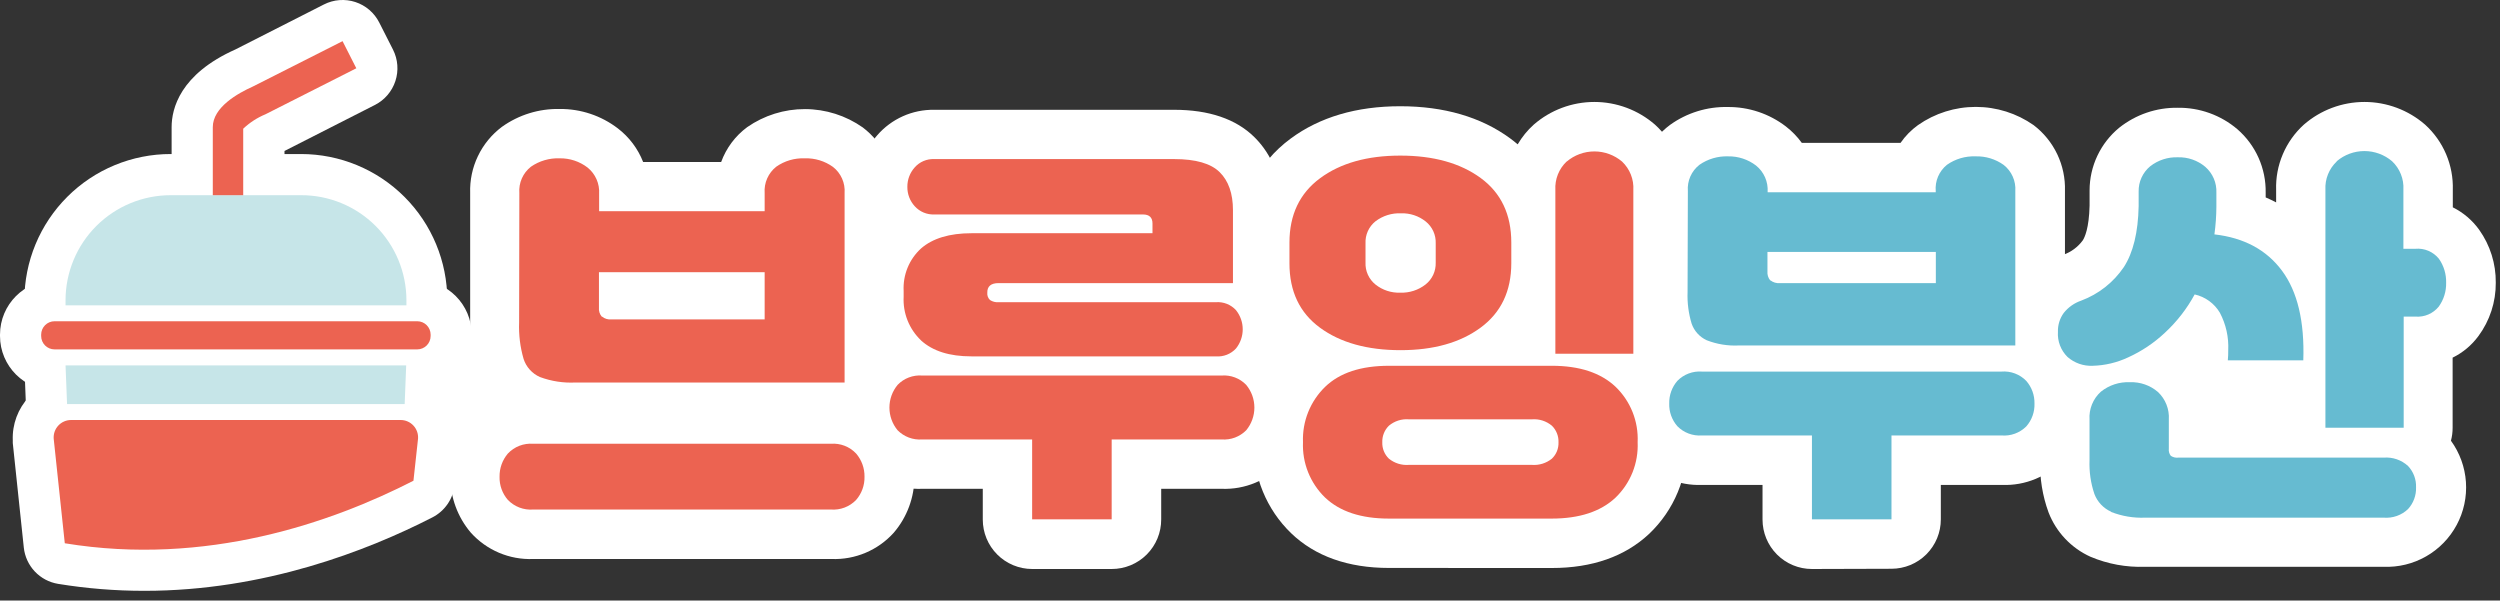 <svg width="179" height="43" viewBox="0 0 179 43" fill="none" xmlns="http://www.w3.org/2000/svg">
<rect x="0" y="0" width="179" height="43" fill="#333333" stroke="none"/>
<g clip-path="url(#clip0_606_62)">
<path d="M15.236 16.924C14.454 16.924 13.704 16.613 13.152 16.06C12.599 15.508 12.288 14.758 12.288 13.976V9.104C12.288 7.786 12.883 5.313 16.861 3.538L23.192 0.32C23.537 0.144 23.914 0.038 24.299 0.008C24.685 -0.022 25.073 0.025 25.442 0.145C25.809 0.265 26.15 0.456 26.444 0.708C26.738 0.96 26.979 1.268 27.154 1.613L28.139 3.554C28.492 4.252 28.553 5.061 28.31 5.803C28.067 6.546 27.539 7.162 26.842 7.516L20.37 10.809V13.98C20.37 14.761 20.06 15.51 19.508 16.063C18.956 16.616 18.207 16.927 17.427 16.928L15.236 16.924Z" fill="white"/>
<path d="M38.17 40.025C37.334 40.057 36.501 39.904 35.73 39.578C34.959 39.252 34.269 38.76 33.71 38.137C32.764 37.024 32.245 35.611 32.245 34.151C32.245 32.69 32.764 31.277 33.71 30.164C34.173 29.627 34.738 29.188 35.373 28.871C34.846 28.293 34.443 27.614 34.188 26.876C33.803 25.651 33.626 24.371 33.664 23.088V13.822C33.634 12.907 33.825 11.997 34.222 11.171C34.618 10.346 35.209 9.628 35.942 9.079C37.147 8.219 38.598 7.771 40.079 7.803C41.58 7.79 43.043 8.279 44.236 9.191C45.048 9.813 45.675 10.646 46.048 11.598H51.635C51.998 10.602 52.646 9.735 53.498 9.104C54.713 8.259 56.159 7.807 57.639 7.811C59.12 7.815 60.563 8.273 61.775 9.125C62.497 9.673 63.078 10.387 63.469 11.205C63.861 12.024 64.05 12.924 64.023 13.831V27.387C64.025 28.145 63.782 28.883 63.329 29.491C63.577 29.696 63.808 29.921 64.019 30.164C64.962 31.279 65.478 32.694 65.474 34.154C65.47 35.615 64.947 37.027 63.998 38.137C63.439 38.76 62.749 39.251 61.978 39.578C61.208 39.904 60.374 40.056 59.538 40.025H38.17Z" fill="white"/>
<path d="M73.901 40.74C72.963 40.739 72.064 40.365 71.402 39.702C70.739 39.039 70.367 38.139 70.367 37.202V34.999H66.027C65.205 35.031 64.386 34.883 63.627 34.565C62.868 34.248 62.188 33.769 61.633 33.161C60.681 32.061 60.154 30.655 60.15 29.2C60.145 27.745 60.663 26.336 61.608 25.229C61.716 25.109 61.828 24.988 61.957 24.864C61.412 23.737 61.137 22.498 61.155 21.247V20.831C61.122 19.302 61.55 17.799 62.381 16.516C61.755 15.59 61.425 14.495 61.434 13.378C61.428 12.023 61.916 10.712 62.805 9.69C63.312 9.105 63.941 8.637 64.648 8.321C65.354 8.005 66.122 7.848 66.896 7.861H84.065C86.559 7.861 88.496 8.518 89.81 9.815C90.725 10.713 91.814 12.355 91.814 15.053V20.27C91.813 20.434 91.802 20.598 91.78 20.761C92.183 21.488 92.427 22.294 92.493 23.124C92.56 23.953 92.449 24.787 92.167 25.57C92.985 26.683 93.401 28.04 93.347 29.419C93.294 30.799 92.773 32.12 91.872 33.165C91.317 33.772 90.636 34.25 89.877 34.566C89.118 34.883 88.299 35.03 87.478 34.999H83.142V37.185C83.144 37.652 83.054 38.114 82.877 38.546C82.699 38.978 82.438 39.37 82.109 39.7C81.779 40.031 81.387 40.293 80.956 40.471C80.525 40.649 80.063 40.741 79.596 40.74H73.901Z" fill="white"/>
<path d="M99.446 40.665C96.536 40.665 94.162 39.833 92.437 38.17C91.566 37.327 90.879 36.313 90.42 35.191C89.96 34.069 89.739 32.864 89.768 31.652C89.723 29.523 90.445 27.449 91.801 25.807C89.831 24.086 88.791 21.696 88.791 18.836V17.368C88.791 14.246 90.039 11.669 92.416 9.919C94.495 8.385 97.131 7.607 100.257 7.607C103.383 7.607 106.035 8.377 108.109 9.894C108.301 10.035 108.488 10.181 108.667 10.335C108.974 9.809 109.361 9.333 109.814 8.925C111.018 7.878 112.56 7.3 114.156 7.3C115.752 7.3 117.294 7.878 118.498 8.925C119.148 9.514 119.662 10.237 120.005 11.043C120.348 11.85 120.512 12.722 120.485 13.598V25.321C120.488 26.068 120.252 26.796 119.812 27.399C120.476 28.722 120.812 30.185 120.793 31.665C120.825 32.886 120.6 34.101 120.133 35.23C119.667 36.359 118.968 37.378 118.082 38.22C116.349 39.846 114.004 40.669 111.115 40.669L99.446 40.665Z" fill="white"/>
<path d="M129.735 40.74C128.796 40.74 127.897 40.367 127.233 39.703C126.57 39.04 126.197 38.14 126.197 37.202V34.72H121.861C121.039 34.752 120.22 34.604 119.461 34.287C118.702 33.97 118.022 33.49 117.467 32.883C116.512 31.782 115.985 30.375 115.98 28.917C115.976 27.46 116.494 26.049 117.442 24.943C117.572 24.796 117.711 24.657 117.858 24.527L117.804 24.377C117.435 23.26 117.263 22.087 117.297 20.91V13.681C117.266 12.766 117.457 11.857 117.854 11.032C118.25 10.206 118.841 9.489 119.575 8.942C120.777 8.079 122.227 7.63 123.707 7.662C125.208 7.649 126.671 8.138 127.864 9.05C128.3 9.387 128.687 9.785 129.011 10.231H136.078C136.419 9.739 136.84 9.309 137.326 8.959C138.539 8.109 139.985 7.654 141.466 7.654C142.947 7.654 144.393 8.109 145.607 8.959C146.328 9.508 146.907 10.222 147.298 11.04C147.688 11.858 147.878 12.758 147.851 13.664V24.735C147.851 24.839 147.851 24.943 147.851 25.042C148.762 26.152 149.251 27.549 149.231 28.984C149.211 30.42 148.684 31.802 147.743 32.887C147.189 33.493 146.509 33.971 145.751 34.288C144.992 34.605 144.174 34.752 143.353 34.72H138.963V37.185C138.964 37.65 138.873 38.11 138.696 38.539C138.518 38.968 138.258 39.358 137.93 39.687C137.602 40.015 137.212 40.276 136.783 40.454C136.354 40.631 135.894 40.723 135.43 40.723L129.735 40.74Z" fill="white"/>
<path d="M153.576 40.582C152.242 40.628 150.914 40.384 149.685 39.867C148.302 39.244 147.221 38.101 146.675 36.686C146.241 35.497 146.038 34.236 146.076 32.97V30.06C146.075 29.585 146.121 29.112 146.213 28.647C146.013 28.505 145.821 28.35 145.64 28.185C145.04 27.619 144.569 26.931 144.258 26.167C143.946 25.403 143.802 24.582 143.836 23.758C143.825 22.502 144.228 21.278 144.983 20.274C145.69 19.351 146.644 18.646 147.735 18.241C148.291 18.047 148.775 17.689 149.123 17.215C149.261 17.007 149.577 16.346 149.614 14.72V13.627C149.616 12.77 149.806 11.924 150.173 11.149C150.539 10.375 151.073 9.69 151.734 9.146C152.924 8.2 154.404 7.694 155.924 7.716C157.488 7.694 159.007 8.24 160.198 9.254C160.846 9.817 161.363 10.515 161.713 11.299C162.063 12.083 162.237 12.935 162.222 13.793V14.134C162.48 14.246 162.725 14.363 162.971 14.492V13.598C162.943 12.722 163.106 11.85 163.449 11.044C163.791 10.237 164.305 9.514 164.954 8.925C166.158 7.878 167.7 7.3 169.296 7.3C170.892 7.3 172.434 7.878 173.638 8.925C174.287 9.514 174.8 10.237 175.143 11.044C175.485 11.85 175.648 12.722 175.621 13.598V14.845C176.371 15.218 177.019 15.769 177.508 16.45C178.296 17.556 178.712 18.883 178.697 20.241C178.709 21.619 178.271 22.963 177.45 24.07C176.968 24.723 176.337 25.25 175.608 25.608V30.625C175.609 30.94 175.568 31.253 175.488 31.556C176.116 32.421 176.488 33.445 176.561 34.511C176.634 35.578 176.405 36.643 175.9 37.585C175.395 38.527 174.635 39.308 173.707 39.838C172.779 40.368 171.721 40.626 170.653 40.582H153.576Z" fill="white"/>
<path d="M61.296 32.471C61.694 32.933 61.908 33.525 61.899 34.134C61.913 34.744 61.698 35.337 61.296 35.797C61.065 36.037 60.784 36.222 60.473 36.341C60.162 36.459 59.828 36.508 59.496 36.483H38.17C37.838 36.508 37.504 36.459 37.192 36.341C36.88 36.222 36.598 36.036 36.366 35.797C35.966 35.337 35.752 34.744 35.768 34.134C35.758 33.525 35.971 32.934 36.366 32.471C36.596 32.228 36.877 32.039 37.19 31.918C37.502 31.798 37.837 31.748 38.17 31.773H59.496C59.83 31.748 60.164 31.797 60.475 31.918C60.787 32.039 61.067 32.228 61.296 32.471ZM37.185 13.822C37.158 13.464 37.219 13.104 37.364 12.774C37.51 12.445 37.733 12.157 38.017 11.935C38.619 11.519 39.339 11.309 40.07 11.336C40.791 11.324 41.494 11.555 42.066 11.993C42.345 12.218 42.566 12.506 42.711 12.834C42.856 13.161 42.919 13.519 42.897 13.876V15.123H54.749V13.822C54.723 13.464 54.785 13.104 54.93 12.775C55.075 12.446 55.298 12.158 55.58 11.935C56.176 11.518 56.891 11.308 57.617 11.336C58.342 11.312 59.054 11.528 59.642 11.952C59.923 12.171 60.146 12.457 60.291 12.783C60.436 13.11 60.499 13.466 60.473 13.822V27.387H41.214C40.345 27.432 39.476 27.299 38.661 26.996C38.385 26.875 38.138 26.697 37.936 26.473C37.734 26.25 37.581 25.986 37.489 25.699C37.243 24.852 37.135 23.97 37.169 23.088L37.185 13.822ZM43.105 22.669C43.198 22.744 43.305 22.801 43.42 22.835C43.535 22.87 43.655 22.881 43.774 22.868H54.749V19.488H42.885V22.033C42.874 22.147 42.886 22.262 42.92 22.371C42.955 22.48 43.01 22.581 43.084 22.669H43.105Z" fill="#EC6351"/>
<path d="M89.228 27.557C89.606 28.015 89.814 28.589 89.814 29.183C89.814 29.776 89.606 30.351 89.228 30.808C89 31.038 88.724 31.216 88.421 31.33C88.117 31.443 87.793 31.489 87.469 31.465H79.596V37.185H73.901V31.465H66.027C65.704 31.489 65.379 31.443 65.076 31.33C64.772 31.216 64.497 31.038 64.269 30.808C63.89 30.351 63.683 29.776 63.683 29.183C63.683 28.589 63.89 28.015 64.269 27.557C64.494 27.323 64.769 27.141 65.073 27.026C65.377 26.91 65.703 26.863 66.027 26.888H87.469C87.794 26.863 88.12 26.91 88.424 27.026C88.728 27.141 89.002 27.323 89.228 27.557ZM65.948 24.373C65.527 23.973 65.197 23.486 64.982 22.947C64.766 22.407 64.671 21.827 64.701 21.247V20.831C64.671 20.263 64.767 19.696 64.983 19.169C65.198 18.643 65.528 18.172 65.948 17.788C66.78 17.065 67.981 16.699 69.565 16.699H82.518V15.996C82.518 15.581 82.294 15.356 81.845 15.356H66.896C66.635 15.367 66.374 15.319 66.133 15.218C65.891 15.117 65.675 14.964 65.499 14.77C65.149 14.39 64.959 13.89 64.967 13.373C64.963 12.865 65.149 12.373 65.487 11.993C65.661 11.793 65.878 11.635 66.122 11.53C66.366 11.426 66.631 11.378 66.896 11.39H84.065C85.609 11.39 86.696 11.702 87.328 12.326C87.96 12.949 88.28 13.86 88.28 15.049V20.27H71.502C70.948 20.27 70.678 20.503 70.691 20.968C70.682 21.064 70.695 21.16 70.729 21.249C70.763 21.338 70.817 21.419 70.887 21.484C71.069 21.602 71.286 21.656 71.502 21.638H87.05C87.319 21.616 87.59 21.657 87.842 21.756C88.093 21.856 88.319 22.011 88.5 22.211C88.81 22.6 88.979 23.082 88.979 23.579C88.979 24.076 88.81 24.558 88.5 24.947C88.318 25.146 88.093 25.301 87.841 25.4C87.59 25.498 87.319 25.538 87.05 25.516H69.548C67.985 25.516 66.784 25.138 65.944 24.373H65.948Z" fill="#EC6351"/>
<path d="M94.516 12.762C95.979 11.681 97.893 11.141 100.257 11.141C102.635 11.141 104.559 11.677 106.018 12.746C107.478 13.814 108.209 15.356 108.209 17.368V18.844C108.209 20.84 107.479 22.376 106.018 23.454C104.558 24.532 102.646 25.072 100.282 25.072C97.901 25.072 95.979 24.537 94.516 23.467C93.052 22.397 92.322 20.856 92.325 18.844V17.368C92.325 15.379 93.055 13.843 94.516 12.762ZM94.882 27.695C95.924 26.691 97.445 26.19 99.446 26.19H111.115C113.086 26.19 114.601 26.687 115.663 27.682C116.197 28.193 116.615 28.813 116.89 29.499C117.164 30.185 117.289 30.922 117.255 31.66C117.288 32.399 117.163 33.136 116.889 33.822C116.614 34.508 116.196 35.127 115.663 35.639C114.601 36.631 113.086 37.128 111.115 37.131H99.446C97.456 37.131 95.932 36.628 94.873 35.622C94.346 35.11 93.933 34.493 93.66 33.81C93.388 33.127 93.263 32.395 93.294 31.66C93.265 30.925 93.391 30.192 93.665 29.508C93.939 28.825 94.353 28.207 94.882 27.695ZM98.482 20.37C98.984 20.771 99.614 20.979 100.257 20.956C100.911 20.979 101.553 20.772 102.069 20.37C102.304 20.184 102.493 19.946 102.619 19.675C102.745 19.403 102.806 19.106 102.797 18.807V17.422C102.808 17.124 102.749 16.827 102.625 16.556C102.501 16.285 102.315 16.046 102.082 15.859C101.58 15.459 100.952 15.251 100.311 15.273C99.653 15.245 99.006 15.448 98.482 15.847C98.248 16.035 98.061 16.276 97.938 16.549C97.814 16.823 97.757 17.122 97.771 17.422V18.79C97.757 19.091 97.814 19.39 97.938 19.665C98.061 19.939 98.248 20.181 98.482 20.37ZM99.446 32.841C99.846 33.165 100.354 33.325 100.868 33.286H109.689C110.204 33.324 110.714 33.165 111.115 32.841C111.272 32.69 111.396 32.508 111.478 32.306C111.559 32.104 111.597 31.887 111.589 31.669C111.597 31.448 111.559 31.229 111.477 31.024C111.396 30.82 111.272 30.634 111.115 30.48C110.717 30.148 110.206 29.984 109.689 30.023H100.868C100.352 29.983 99.842 30.148 99.446 30.48C99.289 30.634 99.165 30.82 99.084 31.024C99.002 31.229 98.964 31.448 98.972 31.669C98.964 31.887 99.002 32.104 99.084 32.306C99.165 32.508 99.289 32.69 99.446 32.841ZM112.175 11.569C112.729 11.1 113.432 10.842 114.158 10.842C114.884 10.842 115.587 11.1 116.141 11.569C116.415 11.83 116.63 12.147 116.769 12.499C116.908 12.851 116.969 13.229 116.947 13.606V25.329H111.364V13.598C111.343 13.22 111.404 12.841 111.544 12.489C111.684 12.138 111.899 11.821 112.175 11.561V11.569Z" fill="#EC6351"/>
<path d="M145.083 27.275C145.473 27.723 145.682 28.301 145.669 28.896C145.688 29.495 145.479 30.079 145.083 30.53C144.851 30.761 144.572 30.939 144.265 31.051C143.958 31.163 143.629 31.207 143.303 31.178H135.43V37.185H129.735V31.178H121.861C121.538 31.202 121.213 31.156 120.91 31.043C120.606 30.93 120.331 30.752 120.103 30.521C119.707 30.071 119.497 29.487 119.517 28.888C119.503 28.293 119.712 27.715 120.103 27.266C120.33 27.034 120.605 26.855 120.909 26.741C121.212 26.627 121.538 26.58 121.861 26.605H143.303C143.631 26.578 143.961 26.624 144.268 26.74C144.576 26.856 144.854 27.038 145.083 27.275ZM120.851 13.681C120.823 13.323 120.884 12.963 121.029 12.635C121.174 12.306 121.399 12.018 121.682 11.798C122.283 11.381 123.002 11.17 123.732 11.195C124.453 11.182 125.158 11.413 125.731 11.852C126.011 12.077 126.232 12.366 126.377 12.694C126.521 13.023 126.585 13.381 126.563 13.739V13.764H138.598V13.681C138.568 13.325 138.626 12.967 138.766 12.639C138.907 12.311 139.126 12.022 139.404 11.798C140.001 11.38 140.717 11.168 141.445 11.195C142.168 11.173 142.878 11.389 143.466 11.81C143.746 12.031 143.968 12.317 144.113 12.643C144.258 12.969 144.321 13.325 144.297 13.681V24.735H124.513C123.724 24.776 122.934 24.648 122.198 24.361C121.948 24.245 121.723 24.08 121.538 23.876C121.353 23.672 121.211 23.432 121.121 23.172C120.899 22.439 120.801 21.675 120.83 20.91L120.851 13.681ZM126.767 20.075C126.958 20.224 127.199 20.294 127.44 20.27H138.606V18.038H126.55V19.43C126.529 19.662 126.599 19.894 126.746 20.075H126.767Z" fill="#66BBD1"/>
<path d="M152.067 19.123C152.737 18.086 153.091 16.63 153.127 14.754V13.718C153.119 13.373 153.19 13.029 153.334 12.715C153.478 12.4 153.691 12.122 153.958 11.902C154.52 11.464 155.217 11.238 155.929 11.262C156.646 11.239 157.346 11.482 157.895 11.943C158.159 12.173 158.368 12.459 158.507 12.781C158.645 13.103 158.709 13.452 158.693 13.802V14.799C158.689 15.463 158.642 16.125 158.552 16.782C160.672 17.023 162.286 17.892 163.395 19.389C164.503 20.885 165.01 23.022 164.916 25.799H159.512C159.535 25.557 159.545 25.314 159.541 25.072C159.585 24.14 159.378 23.214 158.942 22.39C158.747 22.061 158.486 21.775 158.175 21.549C157.865 21.324 157.512 21.165 157.138 21.081C156.58 22.113 155.853 23.046 154.989 23.841C154.22 24.561 153.338 25.151 152.378 25.587C151.581 25.962 150.715 26.168 149.834 26.19C149.175 26.22 148.53 25.994 148.034 25.558C147.797 25.325 147.613 25.043 147.495 24.733C147.376 24.422 147.326 24.09 147.348 23.758C147.333 23.274 147.479 22.798 147.764 22.407C148.087 22 148.52 21.694 149.011 21.526C150.255 21.062 151.323 20.222 152.067 19.123ZM151.16 36.641C150.886 36.519 150.638 36.343 150.432 36.125C150.226 35.907 150.065 35.65 149.959 35.369C149.696 34.592 149.578 33.773 149.61 32.953V30.043C149.585 29.671 149.646 29.298 149.786 28.953C149.926 28.607 150.143 28.298 150.42 28.048C151.007 27.576 151.746 27.333 152.499 27.366C153.232 27.337 153.95 27.587 154.507 28.065C154.775 28.316 154.984 28.624 155.119 28.966C155.254 29.309 155.312 29.676 155.288 30.043V32.122C155.265 32.306 155.316 32.491 155.43 32.637C155.586 32.742 155.775 32.788 155.962 32.766H170.674C170.99 32.741 171.307 32.781 171.607 32.884C171.907 32.987 172.182 33.151 172.416 33.365C172.607 33.568 172.756 33.807 172.855 34.068C172.953 34.329 172.999 34.607 172.989 34.886C173.011 35.462 172.805 36.024 172.416 36.449C172.185 36.669 171.911 36.837 171.61 36.943C171.31 37.049 170.991 37.09 170.674 37.065H153.588C152.759 37.098 151.933 36.96 151.16 36.657V36.641ZM167.311 11.544C167.864 11.074 168.566 10.816 169.292 10.816C170.017 10.816 170.719 11.074 171.272 11.544C171.548 11.804 171.763 12.121 171.903 12.473C172.044 12.825 172.105 13.203 172.083 13.581V17.813H172.935C173.253 17.784 173.574 17.833 173.868 17.957C174.163 18.081 174.422 18.276 174.623 18.524C174.977 19.025 175.159 19.628 175.143 20.241C175.159 20.856 174.972 21.46 174.611 21.958C174.411 22.202 174.156 22.394 173.867 22.518C173.577 22.642 173.262 22.693 172.948 22.669H172.104V30.625H166.5V13.581C166.481 13.206 166.543 12.831 166.683 12.482C166.823 12.133 167.037 11.819 167.311 11.561V11.544Z" fill="#66BBD1"/>
<path d="M32.026 21.5V21.862C32.026 22.249 31.95 22.633 31.802 22.99C31.654 23.348 31.437 23.673 31.163 23.946C30.889 24.22 30.564 24.437 30.207 24.585C29.849 24.733 29.466 24.81 29.079 24.81H4.693C3.912 24.81 3.162 24.499 2.609 23.946C2.057 23.394 1.746 22.644 1.746 21.862V21.5C1.746 20.125 2.017 18.763 2.543 17.492C3.07 16.221 3.842 15.067 4.815 14.094C5.787 13.122 6.942 12.351 8.213 11.825C9.484 11.299 10.846 11.028 12.222 11.029L21.555 11.029C24.332 11.029 26.995 12.132 28.959 14.096C30.923 16.06 32.026 18.723 32.026 21.5Z" fill="white"/>
<path d="M33.776 24.053V23.962C33.776 21.803 32.027 20.054 29.869 20.054L3.908 20.054C1.75 20.054 1.14441e-05 21.803 1.14441e-05 23.962V24.053C1.14441e-05 26.211 1.75 27.961 3.908 27.961H29.869C32.027 27.961 33.776 26.211 33.776 24.053Z" fill="white"/>
<path d="M4.801 31.881C4.04 31.88 3.307 31.585 2.759 31.056C2.21 30.527 1.887 29.807 1.858 29.046L1.75 26.273C1.734 25.877 1.798 25.481 1.939 25.11C2.079 24.739 2.294 24.401 2.569 24.115C2.844 23.829 3.174 23.602 3.539 23.447C3.904 23.292 4.297 23.212 4.693 23.213H29.1C29.493 23.218 29.882 23.301 30.242 23.459C30.603 23.616 30.929 23.844 31.2 24.129C31.471 24.414 31.683 24.751 31.822 25.119C31.961 25.487 32.025 25.88 32.01 26.273L31.902 29.046C31.872 29.807 31.55 30.527 31.001 31.056C30.452 31.585 29.72 31.88 28.958 31.881H4.801Z" fill="white"/>
<path d="M10.339 42.303C8.268 42.305 6.201 42.138 4.157 41.804C3.52 41.699 2.935 41.388 2.492 40.919C2.049 40.449 1.772 39.847 1.704 39.206L0.915 31.723C0.915 31.66 0.915 31.598 0.915 31.536C0.891 30.964 0.982 30.393 1.181 29.857C1.381 29.321 1.686 28.83 2.079 28.414C2.467 28.008 2.934 27.685 3.45 27.464C3.967 27.242 4.522 27.127 5.084 27.125H28.684C29.245 27.126 29.801 27.241 30.317 27.462C30.832 27.684 31.298 28.007 31.685 28.414C32.082 28.829 32.39 29.32 32.593 29.857C32.796 30.394 32.889 30.966 32.866 31.54C32.866 31.602 32.866 31.665 32.866 31.727L32.55 34.728C32.498 35.216 32.326 35.683 32.049 36.087C31.772 36.491 31.398 36.82 30.962 37.044C26.281 39.443 18.907 42.303 10.355 42.303H10.339Z" fill="white"/>
<path d="M12.222 13.976H21.555C22.544 13.973 23.525 14.166 24.44 14.543C25.356 14.92 26.188 15.474 26.889 16.173C27.589 16.872 28.145 17.702 28.525 18.616C28.904 19.53 29.1 20.511 29.1 21.5V21.862H4.693V21.5C4.693 20.512 4.888 19.533 5.267 18.62C5.645 17.707 6.2 16.877 6.899 16.178C7.598 15.48 8.428 14.926 9.341 14.548C10.255 14.17 11.233 13.976 12.222 13.976Z" fill="#C6E5E8"/>
<path d="M29.873 23.001H3.908C3.377 23.001 2.947 23.431 2.947 23.962V24.057C2.947 24.587 3.377 25.017 3.908 25.017H29.873C30.403 25.017 30.833 24.587 30.833 24.057V23.962C30.833 23.431 30.403 23.001 29.873 23.001Z" fill="#EC6351"/>
<path d="M29.083 26.161H4.693L4.801 28.933H28.975L29.083 26.161Z" fill="#C6E5E8"/>
<path d="M17.414 13.976H15.236V9.104C15.236 7.682 17.023 6.68 18.108 6.194L24.527 2.947L25.512 4.889L19.01 8.181C18.419 8.426 17.878 8.777 17.414 9.216V13.976Z" fill="#EC6351"/>
<path d="M29.603 34.421L29.931 31.415C29.944 31.244 29.922 31.071 29.865 30.909C29.808 30.746 29.719 30.597 29.601 30.471C29.484 30.345 29.342 30.244 29.184 30.176C29.026 30.107 28.856 30.072 28.684 30.072H5.092C4.92 30.072 4.75 30.107 4.592 30.176C4.434 30.244 4.292 30.345 4.175 30.471C4.058 30.597 3.968 30.746 3.911 30.909C3.855 31.071 3.832 31.244 3.845 31.415L4.639 38.898C14.762 40.561 23.754 37.414 29.603 34.421Z" fill="#EC6351"/>
<path d="M35.768 23.438H31.257V31.877H35.768V23.438Z" fill="white"/>
</g>
<defs>
<clipPath id="clip0_606_62">
<rect width="178.689" height="42.303" fill="white"/>
</clipPath>
</defs>
</svg>
